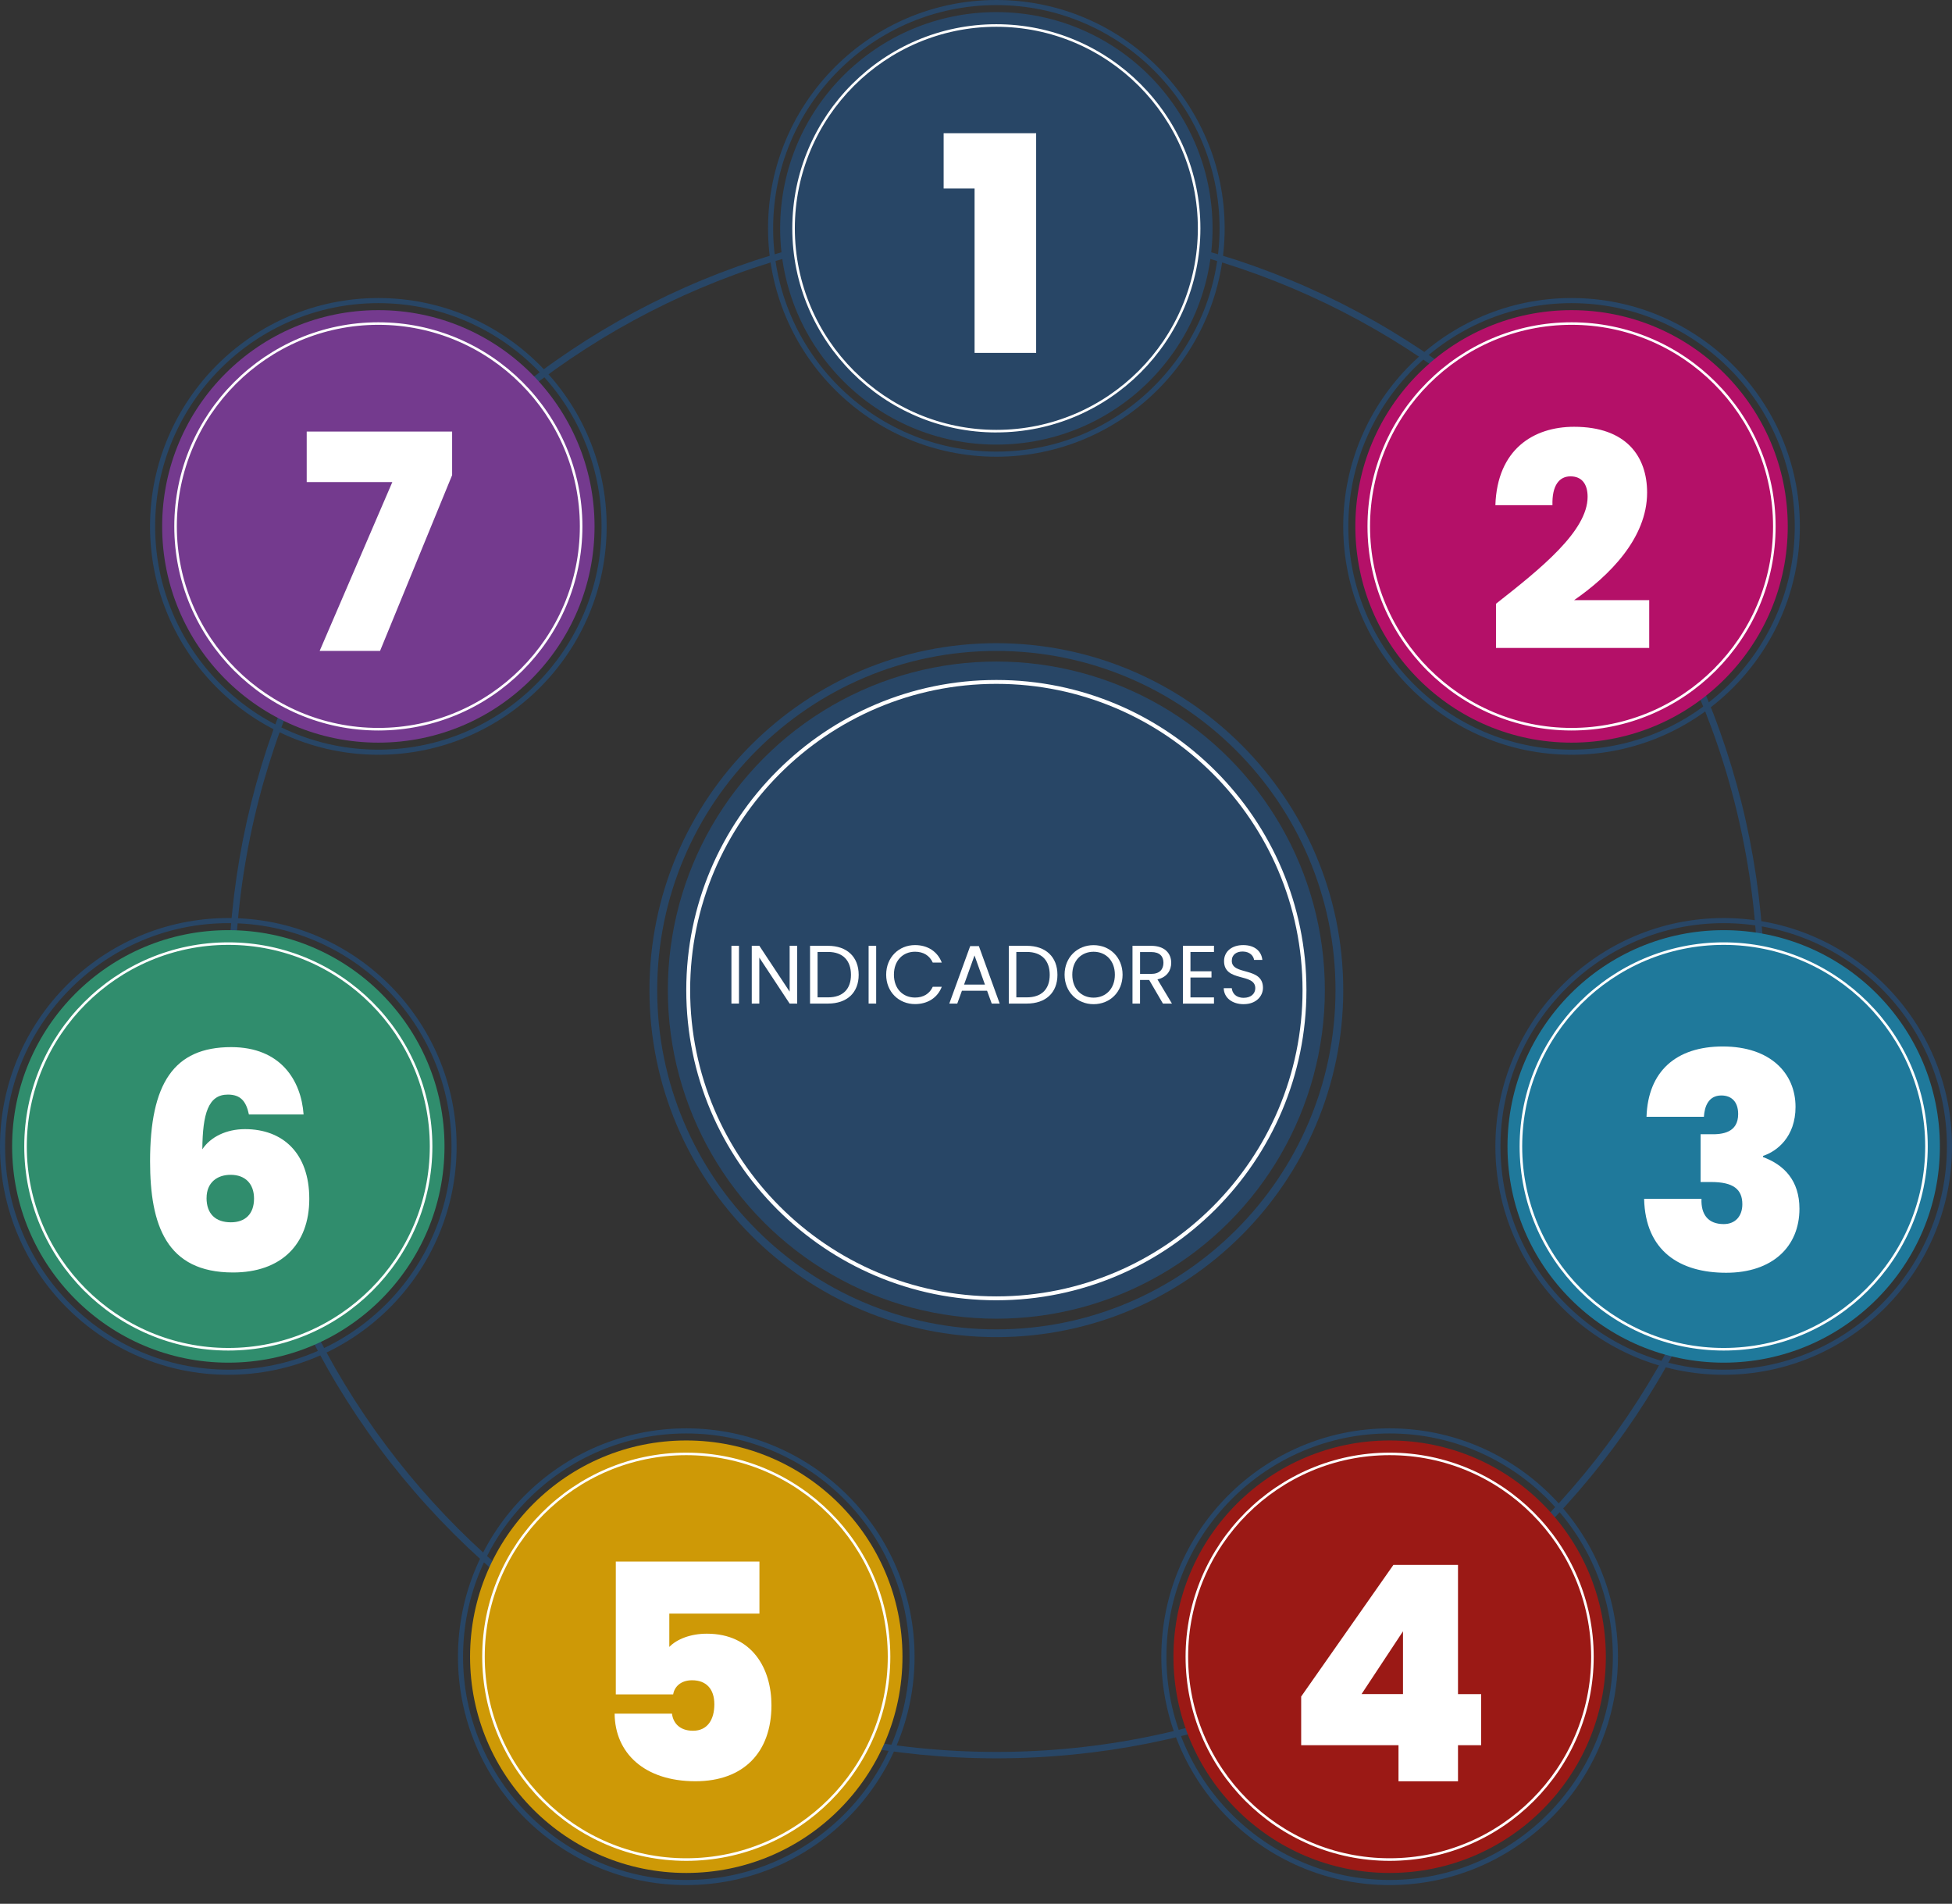 <?xml version="1.0" encoding="UTF-8"?><svg id="_" xmlns="http://www.w3.org/2000/svg" viewBox="0 0 612.51 597.25"><rect x="0" y="0" width="612.51" height="597.25" fill="#333333" stroke="none"/><defs><style>.cls-1,.cls-2{fill:#fff;}.cls-3{fill:#9b1915;}.cls-4{fill:#ce9906;}.cls-5{fill:#b41068;}.cls-6{fill:#1f799b;}.cls-2,.cls-7{isolation:isolate;}.cls-7{fill:#284666;}.cls-8{fill:#743a8e;}.cls-9{fill:#308d6d;}</style></defs><path class="cls-7" d="M312.64,551.62c-64.37,0-124.89-25.07-170.41-70.59-45.52-45.52-70.59-106.04-70.59-170.41s25.07-124.89,70.59-170.41c45.52-45.52,106.04-70.59,170.41-70.59s124.89,25.07,170.41,70.59c45.52,45.52,70.59,106.04,70.59,170.41s-25.07,124.89-70.59,170.41c-45.52,45.52-106.04,70.59-170.41,70.59Zm0-479.99c-131.78,0-238.99,107.21-238.99,238.99s107.21,238.99,238.99,238.99,238.99-107.21,238.99-238.99-107.21-238.99-238.99-238.99Z"/><g><g><circle class="cls-7" cx="312.64" cy="310.62" r="103.08"/><path class="cls-7" d="M312.64,419.48c-60.02,0-108.85-48.83-108.85-108.85s48.83-108.85,108.85-108.85,108.85,48.83,108.85,108.85-48.83,108.85-108.85,108.85Zm0-215.27c-58.68,0-106.42,47.74-106.42,106.42s47.74,106.42,106.42,106.42,106.42-47.74,106.42-106.42-47.74-106.42-106.42-106.42Z"/><path class="cls-2" d="M312.64,407.92c-53.65,0-97.3-43.65-97.3-97.3s43.65-97.3,97.3-97.3,97.3,43.65,97.3,97.3-43.65,97.3-97.3,97.3Zm0-193.38c-52.98,0-96.08,43.1-96.08,96.08s43.1,96.08,96.08,96.08,96.08-43.1,96.08-96.08-43.1-96.08-96.08-96.08Z"/></g><g><path class="cls-1" d="M229.51,296.72h2.37v18.12h-2.37v-18.12Z"/><path class="cls-1" d="M250.15,296.7v18.15h-2.37l-9.52-14.43v14.43h-2.37v-18.15h2.37l9.52,14.4v-14.4h2.37Z"/><path class="cls-1" d="M269.44,305.82c0,5.62-3.67,9.02-9.62,9.02h-5.64v-18.12h5.64c5.95,0,9.62,3.48,9.62,9.1Zm-9.62,7.07c4.73,0,7.2-2.65,7.2-7.07s-2.47-7.18-7.2-7.18h-3.28v14.25h3.28Z"/><path class="cls-1" d="M272.56,296.72h2.37v18.12h-2.37v-18.12Z"/><path class="cls-1" d="M287.12,296.49c3.93,0,7.05,1.98,8.4,5.49h-2.83c-.99-2.18-2.91-3.41-5.56-3.41-3.8,0-6.63,2.76-6.63,7.2s2.83,7.18,6.63,7.18c2.65,0,4.58-1.22,5.56-3.38h2.83c-1.35,3.48-4.47,5.43-8.4,5.43-5.07,0-9.05-3.8-9.05-9.23s3.98-9.28,9.05-9.28Z"/><path class="cls-1" d="M309.74,310.81h-7.9l-1.46,4.03h-2.5l6.55-18.02h2.73l6.53,18.02h-2.5l-1.46-4.03Zm-3.95-11.08l-3.28,9.15h6.55l-3.28-9.15Z"/><path class="cls-1" d="M331.81,305.82c0,5.62-3.67,9.02-9.62,9.02h-5.64v-18.12h5.64c5.95,0,9.62,3.48,9.62,9.1Zm-9.62,7.07c4.73,0,7.2-2.65,7.2-7.07s-2.47-7.18-7.2-7.18h-3.28v14.25h3.28Z"/><path class="cls-1" d="M343.15,315.03c-5.1,0-9.1-3.82-9.1-9.26s4-9.26,9.1-9.26,9.1,3.82,9.1,9.26-3.98,9.26-9.1,9.26Zm0-2.05c3.82,0,6.68-2.78,6.68-7.2s-2.86-7.2-6.68-7.2-6.68,2.76-6.68,7.2,2.86,7.2,6.68,7.2Z"/><path class="cls-1" d="M361.22,296.72c4.26,0,6.29,2.37,6.29,5.33,0,2.31-1.27,4.52-4.32,5.2l4.55,7.59h-2.83l-4.32-7.41h-2.86v7.41h-2.37v-18.12h5.85Zm0,1.95h-3.48v6.86h3.48c2.68,0,3.85-1.46,3.85-3.48s-1.14-3.38-3.85-3.38Z"/><path class="cls-1" d="M380.93,298.65h-7.38v6.06h6.6v1.95h-6.6v6.24h7.38v1.95h-9.75v-18.15h9.75v1.95Z"/><path class="cls-1" d="M390.26,315.03c-3.64,0-6.21-2.03-6.27-5.02h2.52c.16,1.51,1.22,3.02,3.74,3.02,2.29,0,3.64-1.3,3.64-3.02,0-4.89-9.8-1.77-9.8-8.5,0-2.99,2.42-5.02,6.01-5.02s5.72,1.9,6.01,4.65h-2.6c-.16-1.22-1.3-2.6-3.51-2.63-1.95-.05-3.48,.96-3.48,2.91,0,4.68,9.78,1.77,9.78,8.48,0,2.57-2.11,5.12-6.03,5.12Z"/></g></g><g><g><circle class="cls-7" cx="312.64" cy="71.64" r="67.84"/><path class="cls-7" d="M312.64,143.28c-39.5,0-71.64-32.14-71.64-71.64S273.14,0,312.64,0s71.64,32.14,71.64,71.64-32.14,71.64-71.64,71.64Zm0-141.68c-38.62,0-70.04,31.42-70.04,70.04s31.42,70.04,70.04,70.04,70.04-31.42,70.04-70.04S351.26,1.6,312.64,1.6Z"/><path class="cls-2" d="M312.64,135.67c-35.31,0-64.03-28.73-64.03-64.03S277.33,7.6,312.64,7.6s64.03,28.73,64.03,64.03-28.73,64.03-64.03,64.03Zm0-127.27c-34.87,0-63.23,28.37-63.23,63.23s28.37,63.23,63.23,63.23,63.23-28.37,63.23-63.23-28.37-63.23-63.23-63.23Z"/></g><path class="cls-1" d="M305.81,59.14h-9.71v-17.35h29.03V110.71h-19.32V59.14Z"/></g><g><g><circle class="cls-4" cx="215.34" cy="519.74" r="67.84"/><path class="cls-7" d="M215.34,591.38c-39.5,0-71.64-32.14-71.64-71.64s32.14-71.64,71.64-71.64,71.64,32.14,71.64,71.64-32.14,71.64-71.64,71.64Zm0-141.68c-38.62,0-70.04,31.42-70.04,70.04s31.42,70.04,70.04,70.04,70.04-31.42,70.04-70.04-31.42-70.04-70.04-70.04Z"/><path class="cls-2" d="M215.34,583.78c-35.31,0-64.03-28.73-64.03-64.03s28.73-64.03,64.03-64.03,64.03,28.73,64.03,64.03-28.73,64.03-64.03,64.03Zm0-127.27c-34.87,0-63.23,28.37-63.23,63.23s28.37,63.23,63.23,63.23,63.23-28.37,63.23-63.23-28.37-63.23-63.23-63.23Z"/></g><path class="cls-1" d="M238.3,489.9v16.31h-28.28v10.46c2.36-2.45,6.69-4.15,11.78-4.15,14.23,0,20.27,10.94,20.27,22.44,0,14.8-8.77,23.85-23.85,23.85-16.03,0-25.26-8.86-25.36-21.21h18c.28,2.55,2.07,5.37,6.6,5.37s6.69-3.49,6.69-8.3-2.54-7.54-6.98-7.54c-3.58,0-5.56,2.07-5.94,4.43h-18v-41.67h45.06Z"/></g><g><g><circle class="cls-5" cx="493.13" cy="165.14" r="67.84"/><path class="cls-7" d="M493.13,236.78c-39.5,0-71.64-32.14-71.64-71.64s32.14-71.64,71.64-71.64,71.64,32.14,71.64,71.64-32.14,71.64-71.64,71.64Zm0-141.68c-38.62,0-70.04,31.42-70.04,70.04s31.42,70.04,70.04,70.04,70.04-31.42,70.04-70.04-31.42-70.04-70.04-70.04Z"/><path class="cls-2" d="M493.13,229.17c-35.31,0-64.03-28.73-64.03-64.03s28.73-64.03,64.03-64.03,64.03,28.73,64.03,64.03-28.73,64.03-64.03,64.03Zm0-127.27c-34.87,0-63.23,28.37-63.23,63.23s28.37,63.23,63.23,63.23,63.23-28.37,63.23-63.23-28.37-63.23-63.23-63.23Z"/></g><path class="cls-1" d="M469.42,189.41c14.05-11.03,28.75-22.81,28.75-33.56,0-3.96-1.79-6.41-5.37-6.41s-5.84,2.92-5.66,9.05h-17.91c.57-17.53,11.97-24.6,24.7-24.6,16.4,0,22.91,9.33,22.91,20.64,0,14.33-11.88,26.11-22.91,33.75h23.57v14.99h-48.08v-13.86Z"/></g><g><g><circle class="cls-3" cx="436.05" cy="519.74" r="67.84"/><path class="cls-7" d="M436.05,591.38c-39.5,0-71.64-32.14-71.64-71.64s32.14-71.64,71.64-71.64,71.64,32.14,71.64,71.64-32.14,71.64-71.64,71.64Zm0-141.68c-38.62,0-70.04,31.42-70.04,70.04s31.42,70.04,70.04,70.04,70.04-31.42,70.04-70.04-31.42-70.04-70.04-70.04Z"/><path class="cls-2" d="M436.05,583.78c-35.31,0-64.03-28.73-64.03-64.03s28.73-64.03,64.03-64.03,64.03,28.73,64.03,64.03-28.73,64.03-64.03,64.03Zm0-127.27c-34.87,0-63.23,28.37-63.23,63.23s28.37,63.23,63.23,63.23,63.23-28.37,63.23-63.23-28.37-63.23-63.23-63.23Z"/></g><path class="cls-1" d="M438.83,547.5h-30.54v-15.27l28.94-41.29h20.27v40.54h7.26v16.03h-7.26v11.31h-18.67v-11.31Zm1.41-16.03v-19.7l-13.01,19.7h13.01Z"/></g><g><g><circle class="cls-6" cx="540.87" cy="359.65" r="67.84"/><path class="cls-7" d="M540.87,431.29c-39.5,0-71.64-32.14-71.64-71.64s32.14-71.64,71.64-71.64,71.64,32.14,71.64,71.64-32.14,71.64-71.64,71.64Zm0-141.68c-38.62,0-70.04,31.42-70.04,70.04s31.42,70.04,70.04,70.04,70.04-31.42,70.04-70.04-31.42-70.04-70.04-70.04Z"/><path class="cls-2" d="M540.87,423.69c-35.31,0-64.03-28.73-64.03-64.03s28.73-64.03,64.03-64.03,64.03,28.73,64.03,64.03-28.73,64.03-64.03,64.03Zm0-127.27c-34.87,0-63.23,28.37-63.23,63.23s28.37,63.23,63.23,63.23,63.23-28.37,63.23-63.23-28.37-63.23-63.23-63.23Z"/></g><path class="cls-1" d="M540.6,328.3c14.89,0,22.81,8.39,22.81,18.95,0,9.43-5.84,13.95-10.18,15.37v.38c6.6,2.45,11.41,7.35,11.41,16.21,0,11.88-8.48,20.08-23,20.08s-25.36-6.79-25.74-23.19h18c-.19,4.9,2.07,7.92,6.98,7.92,3.68,0,5.84-2.54,5.84-6.22,0-4.71-2.83-6.98-9.8-6.98h-3.3v-14.99h3.21c3.58,.09,8.58-.47,8.58-6.32,0-3.96-2.17-5.84-5.28-5.84-4.05,0-5.28,3.49-5.47,6.69h-18.01c.47-14.23,9.24-22.06,23.94-22.06Z"/></g><g><g><circle class="cls-9" cx="71.64" cy="359.65" r="67.84"/><path class="cls-7" d="M71.64,431.29C32.14,431.29,0,399.16,0,359.65s32.14-71.64,71.64-71.64,71.64,32.14,71.64,71.64-32.14,71.64-71.64,71.64Zm0-141.68c-38.62,0-70.04,31.42-70.04,70.04s31.42,70.04,70.04,70.04,70.04-31.42,70.04-70.04-31.42-70.04-70.04-70.04Z"/><path class="cls-2" d="M71.64,423.69c-35.31,0-64.03-28.73-64.03-64.03s28.73-64.03,64.03-64.03,64.03,28.73,64.03,64.03-28.73,64.03-64.03,64.03Zm0-127.27c-34.87,0-63.23,28.37-63.23,63.23s28.37,63.23,63.23,63.23,63.23-28.37,63.23-63.23-28.37-63.23-63.23-63.23Z"/></g><path class="cls-1" d="M78.1,349.61c-.85-4.05-2.55-6.22-6.6-6.22-6.13,0-7.92,5.94-8.01,17.16,2.55-3.87,7.54-6.32,13.39-6.32,11.78,0,20.17,7.45,20.17,21.87s-8.96,23.1-23.94,23.1c-20.93,0-26.02-14.89-26.02-34.88,0-24.42,7.45-35.82,25.45-35.82,15.55,0,21.96,10.46,22.72,21.12h-17.16Zm-13.29,26.21c0,5,2.83,7.64,7.64,7.64,4.43,0,7.26-2.54,7.26-7.45,0-4.62-2.73-7.45-7.35-7.45-4.24,0-7.54,2.45-7.54,7.26Z"/></g><g><g><circle class="cls-8" cx="118.72" cy="165.14" r="67.84"/><path class="cls-7" d="M118.72,236.78c-39.5,0-71.64-32.14-71.64-71.64s32.14-71.64,71.64-71.64,71.64,32.14,71.64,71.64-32.14,71.64-71.64,71.64Zm0-141.68c-38.62,0-70.04,31.42-70.04,70.04s31.42,70.04,70.04,70.04,70.04-31.42,70.04-70.04-31.42-70.04-70.04-70.04Z"/><path class="cls-2" d="M118.72,229.17c-35.31,0-64.03-28.73-64.03-64.03s28.73-64.03,64.03-64.03,64.03,28.73,64.03,64.03-28.73,64.03-64.03,64.03Zm0-127.27c-34.87,0-63.23,28.37-63.23,63.23s28.37,63.23,63.23,63.23,63.23-28.37,63.23-63.23-28.37-63.23-63.23-63.23Z"/></g><path class="cls-1" d="M141.87,135.39v13.67l-22.62,55.15h-18.95l22.81-52.98h-26.87v-15.84h45.63Z"/></g></svg>